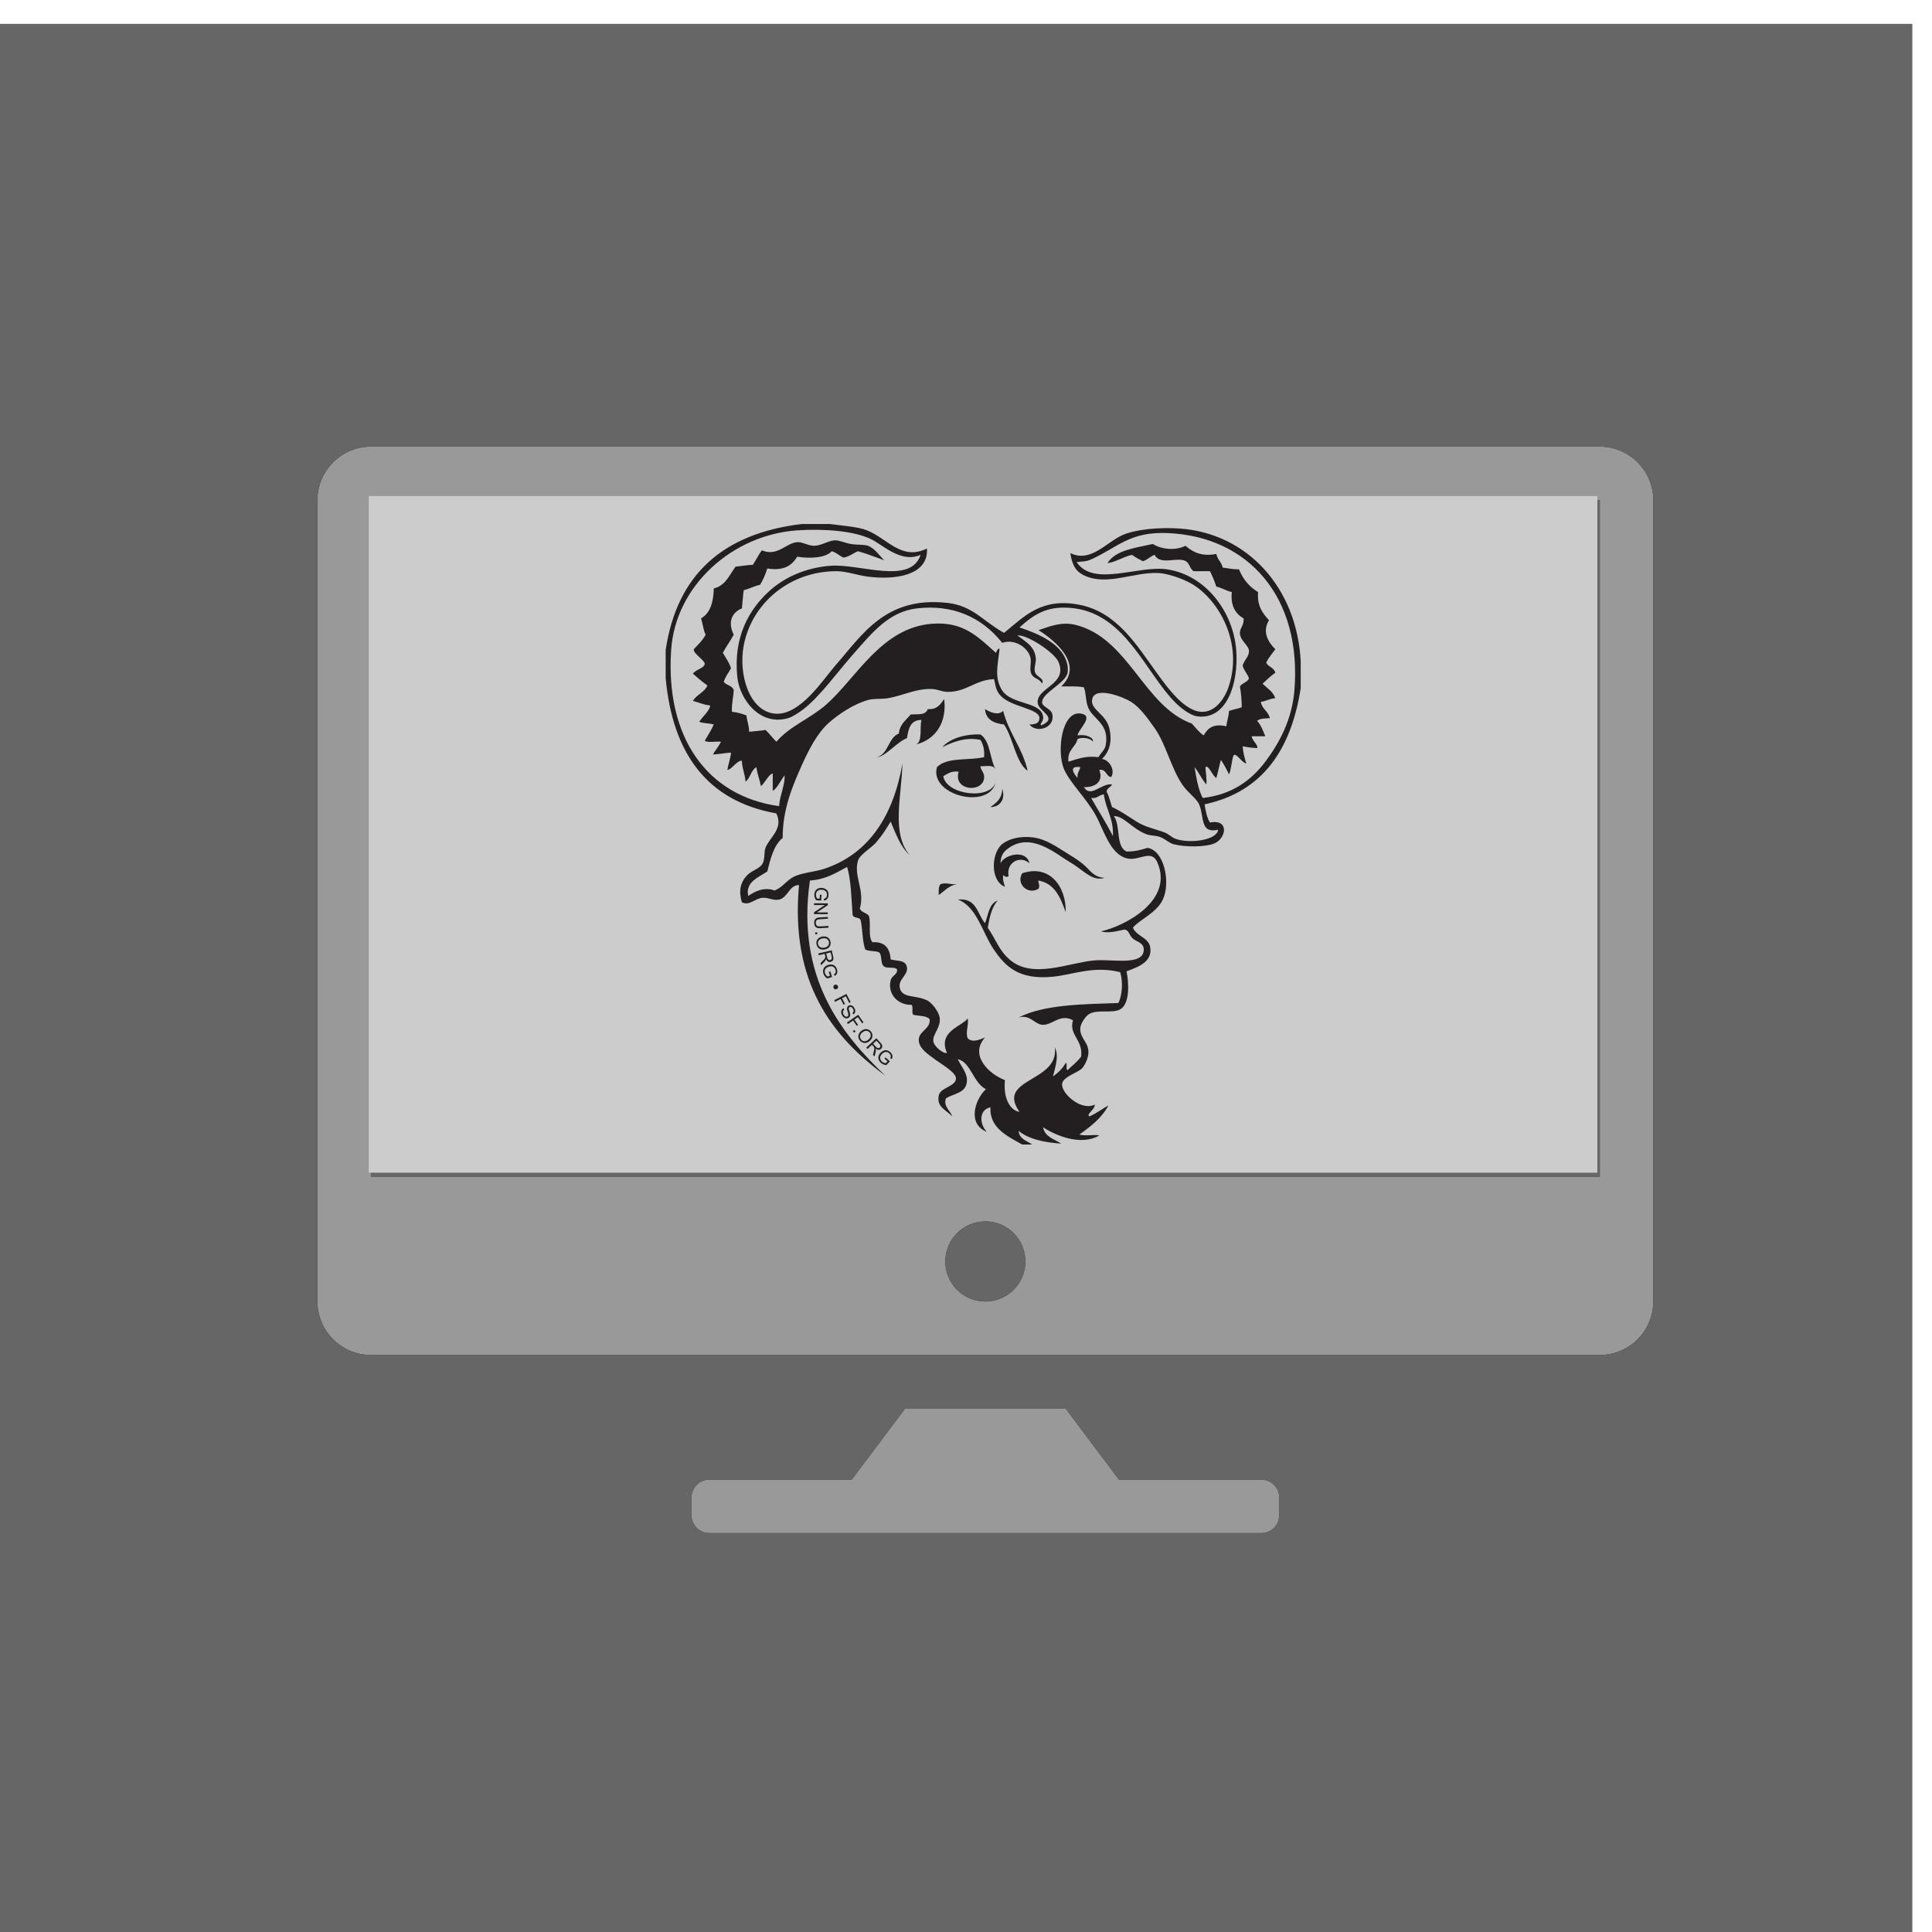 <?xml version="1.0" encoding="UTF-8" standalone="no"?>
<!-- Created with Inkscape (http://www.inkscape.org/) -->

<svg
   xmlns:dc="http://purl.org/dc/elements/1.1/"
   xmlns:cc="http://creativecommons.org/ns#"
   xmlns:rdf="http://www.w3.org/1999/02/22-rdf-syntax-ns#"
   xmlns:svg="http://www.w3.org/2000/svg"
   xmlns="http://www.w3.org/2000/svg"
   xmlns:sodipodi="http://sodipodi.sourceforge.net/DTD/sodipodi-0.dtd"
   xmlns:inkscape="http://www.inkscape.org/namespaces/inkscape"
   width="42.333mm"
   height="42.333mm"
   viewBox="0 0 150 150"
   id="svg4759"
   version="1.1"
   inkscape:version="0.91 r13725"
   sodipodi:docname="Node-Hacking-SW.svg">
  <defs
     id="defs4761">
    <inkscape:perspective
       id="perspective10"
       inkscape:persp3d-origin="0.5 : 0.33333333 : 1"
       inkscape:vp_z="1 : 0.5 : 1"
       inkscape:vp_y="0 : 1000 : 0"
       inkscape:vp_x="0 : 0.5 : 1"
       sodipodi:type="inkscape:persp3d" />
    <clipPath
       id="clipPath20"
       clipPathUnits="userSpaceOnUse">
      <path
         id="path22"
         d="M 0,2127.71 0,0 l 2161.91,0 0,2127.71 -2161.91,0 z" />
    </clipPath>
    <inkscape:perspective
       id="perspective10-3"
       inkscape:persp3d-origin="0.5 : 0.33333333 : 1"
       inkscape:vp_z="1 : 0.5 : 1"
       inkscape:vp_y="0 : 1000 : 0"
       inkscape:vp_x="0 : 0.5 : 1"
       sodipodi:type="inkscape:persp3d" />
    <clipPath
       id="clipPath20-6"
       clipPathUnits="userSpaceOnUse">
      <path
         id="path22-7"
         d="M 0,2127.71 0,0 l 2161.91,0 0,2127.71 -2161.91,0 z" />
    </clipPath>
    <filter
       inkscape:collect="always"
       style="color-interpolation-filters:sRGB"
       id="filter19123"
       x="-0.054"
       width="1.109"
       y="-0.067"
       height="1.134">
      <feGaussianBlur
         inkscape:collect="always"
         stdDeviation="1.7"
         id="feGaussianBlur19125" />
    </filter>
    <filter
       inkscape:collect="always"
       style="color-interpolation-filters:sRGB"
       id="filter19230"
       x="-0.047"
       width="1.093"
       y="-0.084"
       height="1.169">
      <feGaussianBlur
         inkscape:collect="always"
         stdDeviation="1.748"
         id="feGaussianBlur19232" />
    </filter>
  </defs>
  <sodipodi:namedview
     id="base"
     pagecolor="#ffffff"
     bordercolor="#666666"
     borderopacity="1.0"
     inkscape:pageopacity="0.0"
     inkscape:pageshadow="2"
     inkscape:zoom="2.8284271"
     inkscape:cx="47.898273"
     inkscape:cy="72.405011"
     inkscape:document-units="px"
     inkscape:current-layer="layer1"
     showgrid="false"
     fit-margin-top="0"
     fit-margin-left="0"
     fit-margin-right="0"
     fit-margin-bottom="0"
     inkscape:window-width="1366"
     inkscape:window-height="713"
     inkscape:window-x="0"
     inkscape:window-y="27"
     inkscape:window-maximized="1"
     showborder="false"
     showguides="true"
     inkscape:guide-bbox="true" />
  <g
     inkscape:label="Layer 1"
     inkscape:groupmode="layer"
     id="layer1"
     transform="translate(-264.495,-946.307)">
    <g
       id="g19368"
       inkscape:export-xdpi="90"
       inkscape:export-ydpi="90">
      <rect
         ry="0"
         rx="0"
         style="opacity:1;fill:#666666;fill-opacity:1;stroke:none;stroke-width:6.791;stroke-linecap:round;stroke-linejoin:round;stroke-miterlimit:4;stroke-dasharray:none;stroke-dashoffset:0;stroke-opacity:1"
         id="rect5453"
         width="150"
         height="150"
         x="262.969"
         y="948.158" />
      <g
         transform="matrix(1.058,0,0,1.058,-16.531,-51.42)"
         id="g19261">
        <g
           transform="matrix(1.307,0,0,1.307,-323.753,-208.995)"
           id="g19097"
           style="filter:url(#filter19123)">
          <path
             id="path19099"
             d="m 521.76,964.505 -8,0 -3,-4 -9,0 -3,4 -8,0 c -0.55,0 -1,0.45 -1,1 l 0,1 c 0,0.55 0.45,1 1,1 l 31,0 c 0.55,0 1,-0.45 1,-1 l 0,-1 c 0,-0.55 -0.45,-1 -1,-1 z"
             inkscape:connector-curvature="0" />
          <path
             id="path19101"
             d="m 540.76,906.505 -69,0 c -1.65,0 -3,1.35 -3,3 l 0,45 c 0,1.65 1.35,3 3,3 l 69,0 c 1.65,0 3,-1.35 3,-3 l 0,-45 c 0,-1.65 -1.35,-3 -3,-3 z m -34.5,48 c -1.243,0 -2.25,-1.007 -2.25,-2.25 0,-1.243 1.007,-2.25 2.25,-2.25 1.243,0 2.25,1.007 2.25,2.25 0,1.243 -1.008,2.25 -2.25,2.25 z m 34.5,-7 -69,0 0,-38 69,0 0,38 z"
             inkscape:connector-curvature="0" />
        </g>
        <g
           id="g19056"
           transform="matrix(1.307,0,0,1.307,-323.753,-208.995)"
           style="fill:#999999">
          <path
             inkscape:connector-curvature="0"
             d="m 521.76,964.505 -8,0 -3,-4 -9,0 -3,4 -8,0 c -0.55,0 -1,0.45 -1,1 l 0,1 c 0,0.55 0.45,1 1,1 l 31,0 c 0.55,0 1,-0.45 1,-1 l 0,-1 c 0,-0.55 -0.45,-1 -1,-1 z"
             id="path18381"
             style="fill:#999999" />
          <path
             inkscape:connector-curvature="0"
             d="m 540.76,906.505 -69,0 c -1.65,0 -3,1.35 -3,3 l 0,45 c 0,1.65 1.35,3 3,3 l 69,0 c 1.65,0 3,-1.35 3,-3 l 0,-45 c 0,-1.65 -1.35,-3 -3,-3 z m -34.5,48 c -1.243,0 -2.25,-1.007 -2.25,-2.25 0,-1.243 1.007,-2.25 2.25,-2.25 1.243,0 2.25,1.007 2.25,2.25 0,1.243 -1.008,2.25 -2.25,2.25 z m 34.5,-7 -69,0 0,-38 69,0 0,38 z"
             id="path18383"
             style="fill:#999999" />
        </g>
        <path
           style="fill:#cccccc;filter:url(#filter19230)"
           sodipodi:nodetypes="ccccc"
           id="path19129"
           d="m 382.84,1029.088 -90.16,0 0,-49.653 90.16,0 z"
           inkscape:connector-curvature="0" />
        <g
           transform="matrix(0.235,0,0,-0.235,312.39,1029.263)"
           inkscape:label="ink_ext_XXXXXX"
           id="g12">
          <g
             clip-path="none"
             transform="scale(0.1,0.1)"
             id="g14">
            <g
               id="g18"
               clip-path="url(#clipPath20-6)">
              <path
                 d="m 1139.47,1205.91 c 11.01,-30.85 -6.88,-57.29 -36.82,-56.66 18.22,12.96 36.3,26.03 36.82,56.66"
                 style="fill:#231f20;fill-opacity:1;fill-rule:evenodd;stroke:none"
                 id="path24"
                 inkscape:connector-curvature="0" />
              <path
                 d="m 1459.58,928.301 c -40.14,-12.199 -64.23,22.961 -107.64,48.16 -44.95,26.099 -122.87,97.719 -195.46,42.489 -11.06,-8.41 -21.27,-18.41 -22.68,-45.329 13.7,28.449 81.39,43.969 90.67,0 -27.78,25.527 -73.03,4.168 -65.17,-39.652 -5.95,-6.231 -12.57,-0.598 -16.99,2.832 -1.87,-16.063 2.59,-25.762 5.66,-36.813 -49.24,20.992 -41.64,111.302 -5.66,135.952 18.84,12.93 43.94,20.52 76.5,19.83 48.27,-1.03 80.55,-24.2 118.97,-48.15 17.1,-10.679 35.54,-21.729 50.98,-33.999 26.1,-20.672 33.76,-43.633 70.82,-45.32"
                 style="fill:#231f20;fill-opacity:1;fill-rule:evenodd;stroke:none"
                 id="path26"
                 inkscape:connector-curvature="0" />
              <path
                 d="m 1337.78,820.672 c -16.43,44.93 -33.2,89.547 -84.97,99.137 -2.78,-4.278 5.97,-14.7 0,-25.5 -32.96,-20.879 -71.21,15.16 -51,48.16 83.26,28.383 137.36,-38.02 135.97,-121.797"
                 style="fill:#231f20;fill-opacity:1;fill-rule:evenodd;stroke:none"
                 id="path28"
                 inkscape:connector-curvature="0" />
              <path
                 d="m 997.836,908.48 c -25.606,-4.652 -38.887,-21.55 -56.641,-33.992 -0.554,13.742 -0.644,27.071 5.657,33.992 16.824,6.258 30.546,-1.968 50.984,0"
                 style="fill:#231f20;fill-opacity:1;fill-rule:evenodd;stroke:none"
                 id="path30"
                 inkscape:connector-curvature="0" />
              <path
                 d="m 1417.09,1177.59 c 22.5,-39.83 47.02,-77.65 68,-118.99 2.63,55.54 -22.29,83.47 -28.34,130.32 -15.44,-1.56 -20.01,-13.97 -39.66,-11.33 z m -42.48,62.31 c -1.9,16.06 6.37,21.98 8.48,34 -38.37,5.28 -19.27,-21.91 -8.48,-34 z m 379.57,-82.16 c -7.76,18.18 -34.4,35.78 -50.97,59.51 -36.4,52.11 -52.14,128.4 -87.8,178.46 -22.27,31.26 -44.63,63.65 -73.66,82.16 -23.42,14.88 -116.1,51.76 -121.83,5.66 -3.83,-31.1 43.39,-44.02 53.83,-87.82 10.67,-44.73 -1.44,-75.28 -22.66,-96.32 22.95,-2.37 42.33,-35.89 28.32,-56.66 -16.79,3.05 -14.18,25.49 -36.85,22.68 14.39,-37.88 -14.1,-55.11 -48.12,-53.83 21.09,-35.33 53.8,12.6 87.8,8.49 -3.58,-9.62 -15.69,-10.72 -17,-22.67 7.72,-14.01 11.69,-31.72 17,-48.15 24.31,-10.62 48.91,-27.95 76.51,-45.33 28.59,-17.99 55.53,-21.87 87.79,-33.99 12.4,-4.64 22.08,-15.52 34,-19.83 42.53,-15.36 129.16,-5.45 133.13,28.33 -57.82,-12.48 -42.35,39.39 -59.49,79.31 z m -286.11,753.53 c 26.23,40.84 87.06,47.05 141.62,59.5 27.14,-17.02 70.23,-21.53 102.01,-5.67 23.48,-20.29 50.8,-34.1 96.34,-25.49 3.25,-17.5 16.22,-25.32 19.82,-42.5 16.77,-2.09 31.95,-5.8 50.97,-5.66 12.48,-30.95 32.26,-54.63 59.5,-70.81 -3.45,-44.06 14.79,-66.42 34.01,-87.83 -21.97,-37.1 -2.23,-68.69 19.81,-90.64 -9.52,-14.08 -21.32,-25.9 -28.31,-42.49 6.62,-13.2 24.85,-14.8 28.31,-31.17 -14.65,-9.88 -26.79,-22.3 -39.64,-33.98 14.01,-14.31 32.47,-24.19 39.64,-45.34 -17.73,-1.15 -28.27,-9.51 -45.32,-11.32 3.77,-22.67 23.45,-29.43 28.34,-50.99 -14.96,-1.14 -31.48,-0.63 -39.67,-8.51 11.88,-12.66 18.32,-30.77 25.48,-48.14 -14.15,0 -28.33,0 -42.47,0 1.41,-14.71 20.93,-26.22 16.99,-36.84 -16.36,0.64 -31.3,2.71 -45.34,5.67 1.41,-20.31 6.43,-37.03 11.33,-53.83 -15.17,3.25 -30.88,34.54 -39.65,25.49 -6.69,-17.86 -6.69,-42.42 -14.17,-59.49 -7.76,15.86 -15.77,31.44 -25.51,45.32 -5.08,-18.49 -8.87,-38.31 -14.12,-56.65 -12.39,6.98 -24.48,42.91 -34,34 0.64,-18.22 4.55,-33.22 2.82,-53.83 -14.52,15.72 -23.09,37.36 -36.83,53.83 5.8,-34.82 11.42,-69.78 25.49,-96.31 90.13,10.25 150.49,53.62 195.46,113.3 45.07,59.79 83.21,133 90.68,220.97 24.64,291.94 -142.61,481.49 -393.79,492.9 -120.72,5.49 -156.25,-44.04 -240.78,-82.15 -16.28,-7.35 -29.19,-6.29 -45.31,-8.5 53.46,-79.17 192.21,-8.81 283.25,-22.66 120.85,-18.38 207.2,-134.11 215.31,-254.96 6.83,-101.76 -29.7,-216.05 -121.8,-203.95 -21.75,2.85 -50.31,24.94 -68,42.48 -91.46,90.75 -153.87,272.93 -314.43,294.61 -83.69,11.31 -126.22,-17.66 -172.8,-59.48 58.25,-19.24 118.22,-45.9 141.63,-93.48 5.54,-11.21 11.82,-30.15 8.49,-48.16 -6.14,-33.32 -82.21,-63.22 -79.31,-93.49 1.27,-13.07 27.2,-18.89 31.17,-33.98 11.51,-43.95 -48.01,-62.99 -70.82,-34.01 19.41,0.43 30.91,4.26 31.15,19.85 0.5,30.77 -88.84,33.74 -121.82,70.81 -13.64,15.36 -14.28,26.28 -19.81,50.99 -58.88,-1.75 -86.96,-41.45 -147.306,-39.65 -14.207,0.42 -28.243,7.26 -42.508,8.5 -49.356,4.25 -96.524,-21 -141.621,-28.34 -21.516,-3.48 -43.555,-0.42 -62.317,-5.66 -45.437,-12.65 -92.773,-45.2 -121.836,-70.83 -36.043,-31.82 -62.441,-82.99 -84.968,-133.15 -28.555,-63.61 -60.235,-138.44 -59.504,-226.61 -28.086,-22.91 -37.86,-64.1 -48.145,-104.811 -25.801,-17.66 -69.414,-32.539 -59.48,-76.469 20.847,14.762 50.593,28.828 82.148,17 27.07,10.531 39.004,34.621 65.137,45.309 27.851,11.39 61.805,13.043 90.644,22.66 139.786,46.591 215.664,167.261 243.653,328.601 -3.145,-104.53 -35.157,-218.16 22.656,-286.109 -28.867,25.909 -43.254,66.289 -59.492,104.799 -13.731,-22.45 -25.188,-41.61 -45.344,-65.14 -14.578,-17.02 -51.043,-37.82 -56.648,-56.651 -14.778,-49.66 22.449,-91.18 5.671,-150.16 4.864,-12.117 21.458,-12.5 28.332,-22.617 7.586,-23.602 -3.75,-66.09 11.317,-82.18 39.121,2.289 54.394,-19.25 56.672,-53.82 21.914,-5.661 47.5,-0.723 50.996,-25.493 3.262,-23.238 -27.637,-36.519 -22.656,-62.32 6.601,-34.289 47.754,-22.078 84.98,-39.648 15.957,-7.563 37.117,-36.313 39.637,-53.852 4.523,-31.418 -22.266,-51.437 -19.832,-73.641 2,-18.199 34.121,-41.046 42.508,-36.828 -28.594,67.289 44.916,81.45 65.156,107.629 3.38,-22.828 -8.3,-43.777 0,-62.308 14.77,-14.11 37.44,-3.942 53.83,2.828 -50.25,-56.258 14.22,-115.457 62.3,-133.117 -5.8,-52.102 13.37,-94.293 45.34,-99.133 -74.47,105.582 124.35,91.801 110.47,201.101 15.2,-29.05 -2.69,-72.289 -5.66,-90.64 15.68,11.691 29.9,24.851 39.66,42.48 6.48,-2.949 -1.34,-20.238 5.65,-22.648 14.32,14 30.64,26.027 42.51,42.468 5.83,54.071 -39.49,67.09 -25.5,113.309 -40.57,22.359 -65.81,-17.23 -96.32,-14.16 -24.75,2.531 -37.89,32.941 -73.64,22.66 79.09,40.949 203.51,41.52 311.59,45.32 12.32,24.129 14.87,66.512 5.68,96.34 -83.92,20.789 -148.24,-8.23 -209.63,-14.168 -106.95,-10.359 -148.67,30.617 -186.98,87.809 -32.83,49.051 -52.36,132.769 -110.47,152.961 59.33,6.469 60.58,-45.172 85,-73.653 10.46,26.364 12.39,61.274 39.65,70.852 -18.38,-20.34 -25.46,-51.98 -31.16,-85.012 26.44,-38.058 34.17,-69.457 67.98,-99.136 71.68,-62.981 185.78,-9.43 266.3,-2.832 55.06,4.519 153.12,-18.258 152.97,33.992 -0.1,21.66 -22.86,23.976 -34,33.988 -12.93,11.629 -10.3,24.641 -25.51,28.328 -20.67,-3.898 -50.84,-13.297 -73.64,-5.668 76.89,17.59 227.08,97 175.62,215.301 -17.67,40.679 -53.65,7.391 -87.81,11.32 -58.12,6.731 -78.83,89.079 -104.82,135.969 -29.46,53.19 -81.94,103.15 -99.15,144.48 -23.4,56.34 -6.36,183.91 53.84,172.81 41.13,-7.61 -7.75,-47.38 -11.33,-67.98 24.91,4.06 50.82,-5.79 48.14,-19.84 -6.66,10.96 -32.53,15.65 -48.14,8.5 -6.25,-26.82 -32.72,-33.4 -28.34,-70.83 30.49,9.33 55.07,18.99 93.49,14.17 10.38,16.96 19.82,22.2 22.65,36.83 12.92,66.52 -38.33,81.16 -53.81,116.14 -9.28,20.97 -6.57,44.88 -14.16,65.17 -20.35,4.19 -46.52,2.59 -70.84,2.81 72.56,68.27 -20.63,144.11 -70.79,175.65 35.25,12.16 71.98,26.7 113.3,16.98 167.93,-39.46 214.93,-255.24 365.45,-308.76 11.99,-12.54 21.99,-27.1 36.81,-36.82 13.42,23.39 31.09,37.56 70.81,28.32 1.89,16.99 7.41,30.36 8.49,48.16 12.71,4.28 27.29,6.71 39.67,11.33 -0.13,23.46 -2.18,45.02 -5.67,65.14 6.95,11.01 23.69,12.21 28.33,25.5 -5.21,14.64 -16,23.66 -19.84,39.66 5.96,19.11 20.46,28.42 19.84,45.32 -0.67,17.73 -26.11,31.1 -28.33,53.84 -1.7,17.47 13.46,24.71 11.32,48.16 -25.21,14.43 -40.86,38.45 -36.8,82.15 -17.92,3.81 -30.27,13.18 -48.15,16.98 -5.75,16.92 -12.16,33.19 -19.87,48.17 -16.97,0 -33.99,0 -50.96,0 -14.91,9.5 -11.04,28.45 -31.18,33.98 -27.97,7.69 -75.2,-14.29 -90.62,17 -14.46,-4.44 -22.06,-15.74 -36.85,-19.82 -11.81,6.13 -23.52,12.35 -33.99,19.82 -27.66,-5.41 -55.36,-25.82 -79.33,-25.5 0.96,0 1.89,0 2.83,0 z m -218.09,-436.25 c -3.29,47.38 95.49,57.34 65.13,127.48 -13.45,31.07 -104.25,89.54 -130.29,82.15 0.87,0.26 1.91,-0.19 2.81,0 26.76,-20.83 52.66,-32.81 56.66,-70.82 1.4,-13.35 -6.4,-28.94 -2.82,-42.49 4.42,-16.79 30.46,-18.9 22.65,-36.81 -10.36,18.38 -26.44,14.03 -33.99,31.14 -6.85,15.6 1.61,33.39 -2.83,51 -7.97,31.58 -50.09,58.83 -87.83,45.32 -65.87,82.54 -156.908,120.34 -266.263,107.64 -86.973,-10.08 -138.875,-74.69 -195.469,-138.79 -54.519,-61.74 -105.75,-134.38 -158.621,-175.64 -13.097,-10.21 -34.375,-24.33 -48.183,-28.32 -88.77,-25.72 -151.243,58.95 -158.625,127.46 -13.797,128.18 38.898,212.52 96.308,266.3 49.66,46.49 118.613,76.63 195.469,82.14 91.387,6.54 249.602,-60.52 280.441,33.99 -60.402,-26.32 -116.113,29.44 -152.98,48.17 -52.527,26.68 -148.945,34.01 -232.293,28.32 -200.801,-13.69 -380.137,-171.06 -393.742,-373.92 -18.172,-271 111.066,-456.1 337.09,-487.27 2.05,33.88 19.503,67.39 17.023,96.34 -11.27,-15.23 -24.766,-43.21 -36.855,-48.16 0,17.95 0,35.87 0,53.82 -12.278,-1.92 -24.004,-28.83 -36.817,-39.66 -3.926,20.63 -11.476,37.62 -14.16,59.49 -17.031,-9.43 -18.762,-34.13 -33.996,-45.33 -1.356,24.15 -10.809,40.18 -11.317,65.16 -14.367,2.5 -33.136,-28.79 -45.324,-28.32 2.989,18.7 9.532,33.89 11.328,53.81 -19.824,-0.96 -36.347,-5.21 -56.668,-5.67 8.321,13.42 18.133,25.32 25.489,39.67 -16.086,1.85 -39.59,-3.73 -50.969,2.84 9.805,16.6 20.215,32.64 28.312,50.97 -13.566,4.38 -32.765,3.12 -45.332,8.52 10.321,16.45 33.016,34.52 33.985,50.99 -20.852,1.76 -35.403,9.9 -53.821,14.15 11.465,19.74 35.938,26.4 45.364,48.16 -15.891,11.53 -30.852,23.93 -45.364,36.82 9.786,14.23 36.204,16.8 36.856,31.17 0.449,10.19 -37.156,32.64 -34.024,45.33 13.223,14.18 27.59,27.19 36.856,45.31 -7.07,14.67 -9.031,34.43 -14.18,51.01 28.223,16.14 38.848,49.9 39.66,93.47 36.825,8.5 48.711,41.94 67.997,67.99 18.136,1.67 34.628,5.03 53.82,5.67 10.019,14.53 17.723,31.37 28.32,45.32 48.906,-20.55 74.102,22.38 110.469,25.49 15.664,1.34 35.125,-11.89 53.836,-11.33 22.734,0.7 44.367,17 65.168,17 13.066,0.01 30.515,-8.19 48.144,-11.33 19.207,-3.43 41.278,-1 53.836,-5.67 22.219,-8.26 38.203,-34.07 50.957,-45.33 -27.136,9.67 -53.359,20.27 -82.136,28.33 -15.696,-6.03 -26.504,-16.91 -45.313,-19.82 -13.254,5.61 -21.797,15.98 -36.848,19.82 -18.652,-21.44 -70.437,-23.4 -107.644,-16.99 -16.348,-27.09 -41.465,-45.39 -93.469,-36.82 -5.781,-18.77 -13.172,-35.93 -22.664,-51 -18.594,-4.06 -32.961,-12.35 -50.988,-17 -2.625,-18.15 -3.504,-38.03 -5.653,-56.66 -32.628,-13.18 -44.492,-44.08 -25.507,-82.15 -10.45,-19.76 -23.547,-36.88 -33.996,-56.64 9.054,-15.49 19.503,-29.6 25.507,-48.17 -7.695,-14.01 -17.625,-25.81 -22.664,-42.48 7.782,-11.11 26.641,-11.12 31.153,-25.51 -1.145,-23.41 -6.828,-42.27 -5.657,-67.99 17.325,-1.54 31.672,-6.08 45.313,-11.32 1.828,-18.01 8.273,-31.42 8.508,-50.98 16.875,1.99 35.078,2.67 50.996,5.66 12.422,-11.18 21.933,-25.29 33.984,-36.83 42.274,49.22 106.66,72.74 155.801,116.14 93.934,82.94 172.078,239.27 328.602,252.12 99.19,8.14 143.38,-39.35 201.11,-90.64 1.89,4.07 8.12,17.95 11.34,11.33 -5.71,-51.4 -15.81,-85.99 5.67,-124.64 28.18,-50.69 122.55,-36.86 130.31,-84.99 2.89,-17.84 -12.57,-22.11 -5.64,-28.34 55.85,24.6 -9.44,43.05 -11.33,70.82 z M 513.434,2033.1 c 29.285,0 58.535,0 87.82,0 35.312,-5.06 86.125,-7.86 116.133,-19.84 63.965,-25.56 107.597,-95.74 186.984,-56.65 5.301,-85.93 -103.215,-98.41 -184.133,-87.82 -35.34,4.61 -67.273,17.07 -99.16,17 -146.746,-0.34 -264.207,-101.18 -288.945,-232.3 -17.031,-90.18 17.414,-203.98 96.32,-212.45 79.188,-8.49 152.598,107.79 189.805,150.13 83.476,95.08 156.707,217.86 351.258,195.47 78.814,-9.08 111.934,-58.64 175.624,-93.48 62.33,50.36 115.69,111.08 235.13,87.81 118.58,-23.11 179.38,-126.98 243.61,-215.3 32.6,-44.79 87.82,-122.72 144.49,-118.98 42.03,2.79 67.52,48.5 76.46,73.67 50.05,140.62 -30.14,276.87 -113.27,325.77 -26.68,15.68 -74.71,32.61 -104.84,34 -76.3,3.49 -158.65,-40.6 -229.43,-8.51 -26.04,11.8 -38.87,29.36 -45.35,70.83 63.75,-31.79 113.1,34.62 164.31,56.64 40.28,17.33 114.04,24.52 178.46,19.84 210.35,-15.32 364.58,-184.86 376.77,-413.59 0,-28.34 0,-56.66 0,-84.98 -29.9,-191.07 -118.17,-323.75 -300.28,-362.62 3.57,-20.98 7.13,-41.95 16.97,-56.65 61.52,11.24 50.37,-49.81 14.18,-65.15 -28.45,-12.05 -90.95,-12.21 -127.47,-2.83 -14.09,3.61 -27.27,17.11 -42.5,22.66 -14.14,5.15 -29.42,3.68 -42.48,8.49 -43.54,16.1 -72.72,58.94 -101.98,56.65 21.86,-28.13 5.09,-94.97 39.65,-110.46 25.91,-0.39 45.78,5.18 65.16,11.34 52.09,-6.91 73.44,-107.431 48.16,-161.489 -19.68,-42.11 -73.81,-62.981 -93.48,-87.813 12.44,-27.668 48.17,-30.41 53.82,-59.488 8.92,-45.922 -35.52,-63 -73.66,-76.512 7.1,-33.258 11.58,-101.687 -19.82,-118.957 -24.25,-13.32 -70.41,0.578 -96.32,-14.172 -10.88,-6.168 -27.92,-29.757 -28.34,-45.308 -0.86,-32.403 26.84,-42.84 25.51,-76.481 -0.78,-19.281 -13.03,-41.101 -19.84,-48.148 -13.23,-13.711 -59.43,-26.281 -62.32,-48.152 -3.83,-29.141 59.39,-86.661 102,-65.18 0.77,-15.61 -27.61,-30.039 -17.01,-36.809 20.97,8.328 46.16,27.469 59.47,33.981 -20.94,-39.473 -55.31,-65.512 -90.63,-90.641 19.64,-5.941 46.99,1.149 62.29,-2.84 -59.95,-35.043 -140.94,2.75 -175.61,25.489 5.51,-30.372 35.11,-36.668 56.65,-50.969 -53.94,3.64 -101.33,13.879 -133.12,39.64 2.5,-25.793 25.79,-30.863 42.48,-42.492 -10.39,0 -20.8,0 -31.15,0 -44.81,25.27 -102.97,51.692 -99.16,116.18 -38.12,-8.258 -33.45,-53.981 -11.34,-76.52 -60.17,22.93 -38.99,99.18 -2.83,133.141 -39.44,19.102 -47.21,84.961 -87.81,93.5 11.21,-24.051 31.27,-43.801 28.32,-70.84 -3.71,-34.629 -37.998,-35.262 -65.138,-50.988 -9.442,-25.012 13.351,-38.481 19.816,-56.641 -22.949,22.43 -49.191,29.699 -42.473,65.141 4.836,25.578 54.082,27.898 53.828,53.808 -0.195,18.391 -46.003,44.598 -62.351,56.68 -24.121,17.871 -55.371,37.102 -53.82,65.149 1.476,25.863 37.265,33.261 33.996,62.312 -9.278,12.449 -33.75,9.711 -50.996,14.199 -6.446,5.782 0.808,25.34 -5.657,31.149 -38.816,-1.739 -76.14,30.679 -65.144,76.48 3.719,15.391 22.558,18.051 19.824,33.992 -7.695,10.25 -35.293,0.598 -42.5,11.34 -9.699,9.149 -3.359,34.379 -14.16,42.489 -12.383,4.609 -31.731,2.25 -42.492,8.492 -9.325,25.609 -8.055,61.797 -14.129,90.636 -2.598,12.563 -25.547,4.731 -25.547,19.821 -3.899,50.902 -4.406,105.14 -16.973,147.332 C 620.512,943.969 588.578,923.031 538.91,919.809 495.395,617.719 636.82,441 774.066,310.77 c -165,121.371 -297.429,289.57 -269.109,594.878 -30.352,0.582 -34.816,-39.328 -62.355,-45.347 -17.559,-3.84 -33.387,6.84 -50.985,5.699 -24.816,-1.691 -40.84,-26.32 -65.137,-14.16 -10.488,34.64 -5.332,62.191 16.993,84.961 15.32,15.609 39.746,19.859 48.144,36.82 7.363,14.809 3.387,34.169 8.516,48.169 11.621,31.78 57.469,59.21 33.984,107.62 -217.109,38.82 -323.887,187.91 -345.605,422.1 0,29.28 0,58.55 0,87.83 35.058,237.83 181.277,364.48 424.922,393.76"
                 style="fill:#231f20;fill-opacity:1;fill-rule:evenodd;stroke:none"
                 id="path32"
                 inkscape:connector-curvature="0" />
              <path
                 d="m 958.18,1486.36 c 9.285,-74.43 -28.235,-126.65 -87.805,-141.63 21.203,9.93 10.402,51.9 16.992,76.47 -34.414,0.4 -40.847,-27.12 -45.32,-56.65 -33.672,-13.65 -66.797,-57.7 -93.477,-59.49 36.434,10.78 34.141,60.29 67.95,73.65 2.82,29.3 22.605,41.65 36.824,59.5 23.019,2.26 45.461,-3.96 53.84,16.99 29.492,-2.09 39.421,15.34 50.996,31.16"
                 style="fill:#231f20;fill-opacity:1;fill-rule:evenodd;stroke:none"
                 id="path34"
                 inkscape:connector-curvature="0" />
              <path
                 d="m 1145.14,1407.03 c -32.01,3.88 -56.81,14.95 -59.47,48.17 14.92,-9.24 40.49,-21.7 56.64,-5.66 17.88,-69.94 60.2,-115.45 76.5,-186.97 -36.8,24.59 -45.06,102.24 -73.67,144.46"
                 style="fill:#231f20;fill-opacity:1;fill-rule:evenodd;stroke:none"
                 id="path36"
                 inkscape:connector-curvature="0" />
              <path
                 d="m 1082.85,1305.06 c 1.76,23.51 -3,40.46 -11.35,53.83 -46.51,10.15 -88.516,-7.45 -119.004,-22.66 18.438,23.14 65.594,42.03 119.004,39.65 31.82,-21.06 28.64,-77.11 48.13,-110.47 -8.8,17.26 -24.82,10.97 -48.13,11.33 -0.16,-12.14 13.08,-18.96 11.35,-36.84 -4.71,-47.5 -97.698,-39.81 -79.33,19.83 -23.614,2.84 -35.008,-6.58 -48.172,-14.16 9.988,-59.8 150.252,-75.53 164.282,-17 -18.63,-90.02 -208.286,-43.61 -184.107,45.33 32.305,32.31 98.957,19.87 147.327,31.16"
                 style="fill:#231f20;fill-opacity:1;fill-rule:evenodd;stroke:none"
                 id="path38"
                 inkscape:connector-curvature="0" />
              <path
                 d="m 570.188,875.73 5.023,-0.351 -1.231,-18.149 -15.898,1.098 c -2.027,2.942 -3.504,5.934 -4.414,8.973 -0.914,3.039 -1.266,6.121 -1.047,9.238 0.293,4.211 1.457,7.973 3.5,11.281 2.039,3.309 4.824,5.731 8.356,7.25 3.535,1.508 7.402,2.129 11.613,1.828 4.168,-0.289 8.004,-1.429 11.492,-3.418 3.496,-2 6.008,-4.691 7.531,-8.089 1.528,-3.391 2.145,-7.231 1.844,-11.493 -0.215,-3.097 -0.91,-5.867 -2.09,-8.296 -1.176,-2.43 -2.711,-4.301 -4.597,-5.602 -1.895,-1.289 -4.309,-2.211 -7.243,-2.75 l -1.05,5.211 c 2.226,0.488 4,1.168 5.312,2.039 1.316,0.871 2.406,2.16 3.281,3.879 0.871,1.723 1.383,3.66 1.535,5.82 0.18,2.602 -0.058,4.871 -0.718,6.813 -0.657,1.937 -1.586,3.539 -2.793,4.789 -1.207,1.25 -2.559,2.25 -4.051,3 -2.574,1.269 -5.41,2.019 -8.508,2.238 -3.816,0.262 -7.058,-0.18 -9.723,-1.309 -2.664,-1.14 -4.707,-2.921 -6.124,-5.351 -1.422,-2.43 -2.235,-5.051 -2.43,-7.879 -0.168,-2.449 0.133,-4.879 0.918,-7.289 0.781,-2.402 1.668,-4.242 2.656,-5.52 l 7.98,-0.562 0.876,12.601"
                 style="fill:#231f20;fill-opacity:1;fill-rule:nonzero;stroke:none"
                 id="path40"
                 inkscape:connector-curvature="0" />
              <path
                 d="m 551.816,848.77 42.95,-0.2 -0.032,-5.832 -33.82,-22.398 33.719,-0.149 -0.024,-5.453 -42.949,0.192 0.028,5.832 33.855,22.41 -33.75,0.148 0.023,5.45"
                 style="fill:#231f20;fill-opacity:1;fill-rule:nonzero;stroke:none"
                 id="path42"
                 inkscape:connector-curvature="0" />
              <path
                 d="m 596.516,778.109 0.339,-5.668 -24.769,-1.492 c -4.313,-0.258 -7.762,0.031 -10.352,0.852 -2.593,0.82 -4.761,2.461 -6.504,4.91 -1.738,2.449 -2.734,5.738 -2.984,9.867 -0.238,4.024 0.254,7.352 1.484,9.981 1.235,2.64 3.129,4.582 5.684,5.832 2.559,1.25 6.109,2.007 10.648,2.281 l 24.774,1.488 0.34,-5.68 -24.742,-1.48 c -3.723,-0.219 -6.45,-0.73 -8.168,-1.531 -1.723,-0.797 -3.012,-2.071 -3.868,-3.809 -0.855,-1.75 -1.21,-3.84 -1.062,-6.269 0.246,-4.18 1.375,-7.09 3.371,-8.75 1.996,-1.661 5.684,-2.34 11.066,-2.012 l 24.743,1.48"
                 style="fill:#231f20;fill-opacity:1;fill-rule:nonzero;stroke:none"
                 id="path44"
                 inkscape:connector-curvature="0" />
              <path
                 d="m 555.344,757.512 5.968,0.636 0.645,-5.968 -5.973,-0.641 -0.64,5.973"
                 style="fill:#231f20;fill-opacity:1;fill-rule:nonzero;stroke:none"
                 id="path46"
                 inkscape:connector-curvature="0" />
              <path
                 d="m 578.363,739.059 c -5.109,-0.821 -8.922,-2.829 -11.425,-6.047 -2.504,-3.223 -3.422,-6.903 -2.762,-11.051 0.668,-4.223 2.711,-7.461 6.113,-9.711 3.402,-2.262 7.836,-2.961 13.297,-2.09 3.449,0.551 6.371,1.61 8.762,3.192 2.386,1.578 4.113,3.597 5.172,6.07 1.058,2.469 1.367,5.109 0.921,7.91 -0.629,3.969 -2.539,7.168 -5.722,9.598 -3.188,2.441 -7.973,3.14 -14.356,2.129 z m -0.836,5.793 c 7.043,1.128 12.856,0.109 17.438,-3.032 4.586,-3.148 7.355,-7.711 8.305,-13.691 0.621,-3.918 0.25,-7.598 -1.122,-11.039 -1.371,-3.442 -3.597,-6.262 -6.679,-8.43 -3.086,-2.191 -6.746,-3.621 -10.992,-4.289 -4.301,-0.68 -8.289,-0.43 -11.961,0.77 -3.668,1.187 -6.633,3.238 -8.883,6.148 -2.25,2.902 -3.672,6.199 -4.258,9.883 -0.637,4 -0.238,7.719 1.191,11.168 1.426,3.449 3.68,6.25 6.762,8.398 3.078,2.153 6.481,3.524 10.199,4.114"
                 style="fill:#231f20;fill-opacity:1;fill-rule:nonzero;stroke:none"
                 id="path48"
                 inkscape:connector-curvature="0" />
              <path
                 d="m 589.855,692.051 2.786,-11.891 c 0.589,-2.531 1.32,-4.449 2.171,-5.75 0.864,-1.301 1.95,-2.191 3.278,-2.672 1.324,-0.468 2.664,-0.547 4.012,-0.226 1.976,0.457 3.433,1.558 4.375,3.289 0.933,1.738 1.039,4.16 0.316,7.258 l -3.102,13.23 -13.836,-3.238 z m -24.66,0.058 41.817,9.801 4.343,-18.539 c 0.875,-3.73 1.165,-6.652 0.868,-8.769 -0.297,-2.114 -1.262,-3.973 -2.891,-5.582 -1.629,-1.598 -3.594,-2.68 -5.894,-3.211 -2.969,-0.7 -5.696,-0.329 -8.18,1.121 -2.485,1.441 -4.473,4.109 -5.961,7.992 -0.359,-1.633 -0.797,-2.902 -1.305,-3.832 -1.101,-1.961 -2.597,-3.93 -4.48,-5.891 l -9.68,-9.937 -1.629,6.957 7.402,7.57 c 2.129,2.211 3.739,3.981 4.825,5.34 1.09,1.359 1.8,2.519 2.136,3.473 0.336,0.949 0.512,1.878 0.524,2.777 -0.016,0.66 -0.192,1.711 -0.524,3.133 l -1.504,6.418 -18.57,-4.352 -1.297,5.531"
                 style="fill:#231f20;fill-opacity:1;fill-rule:nonzero;stroke:none"
                 id="path50"
                 inkscape:connector-curvature="0" />
              <path
                 d="m 597.832,634.449 4.805,1.512 5.476,-17.352 -15.203,-4.769 c -2.961,2 -5.422,4.25 -7.383,6.738 -1.965,2.5 -3.41,5.242 -4.343,8.211 -1.266,4.031 -1.551,7.961 -0.864,11.789 0.696,3.832 2.407,7.102 5.141,9.801 2.73,2.699 6.117,4.68 10.141,5.941 3.988,1.25 7.968,1.59 11.953,1.012 3.976,-0.594 7.3,-2.184 9.961,-4.781 2.656,-2.61 4.629,-5.949 5.906,-10.031 0.933,-2.961 1.297,-5.79 1.086,-8.489 -0.207,-2.691 -0.953,-4.992 -2.242,-6.89 -1.289,-1.903 -3.2,-3.629 -5.735,-5.211 l -2.879,4.468 c 1.895,1.274 3.297,2.551 4.2,3.84 0.91,1.293 1.457,2.891 1.64,4.813 0.18,1.918 -0.051,3.91 -0.699,5.988 -0.773,2.481 -1.828,4.5 -3.148,6.07 -1.325,1.571 -2.774,2.711 -4.352,3.442 -1.574,0.719 -3.203,1.16 -4.867,1.308 -2.864,0.25 -5.774,-0.089 -8.735,-1.019 -3.652,-1.149 -6.507,-2.738 -8.574,-4.77 -2.066,-2.031 -3.316,-4.429 -3.758,-7.211 -0.437,-2.777 -0.23,-5.519 0.618,-8.218 0.738,-2.352 1.91,-4.5 3.515,-6.45 1.606,-1.953 3.102,-3.351 4.488,-4.179 l 7.629,2.398 -3.777,12.039"
                 style="fill:#231f20;fill-opacity:1;fill-rule:nonzero;stroke:none"
                 id="path52"
                 inkscape:connector-curvature="0" />
              <path
                 d="m 616.598,594.27 c 1.898,0.781 3.789,0.781 5.683,-0.008 1.891,-0.793 3.227,-2.133 4.004,-4.012 0.781,-1.891 0.785,-3.789 0.008,-5.68 -0.781,-1.898 -2.117,-3.242 -4.012,-4.031 -1.894,-0.777 -3.797,-0.777 -5.695,0.012 -1.898,0.789 -3.242,2.129 -4.027,4.019 -0.778,1.879 -0.774,3.77 0.015,5.668 0.789,1.903 2.129,3.242 4.024,4.032"
                 style="fill:#231f20;fill-opacity:1;fill-rule:nonzero;stroke:none"
                 id="path54"
                 inkscape:connector-curvature="0" />
              <path
                 d="m 614.773,546.129 38.223,19.59 13.215,-25.789 -4.512,-2.309 -10.621,20.719 -11.836,-6.059 9.192,-17.941 -4.508,-2.309 -9.196,17.938 -17.363,-8.899 -2.594,5.059"
                 style="fill:#231f20;fill-opacity:1;fill-rule:nonzero;stroke:none"
                 id="path56"
                 inkscape:connector-curvature="0" />
              <path
                 d="m 643.246,521.148 3.149,-4.359 c -1.715,-1.32 -2.926,-2.73 -3.629,-4.238 -0.711,-1.5 -0.93,-3.301 -0.657,-5.422 0.27,-2.109 1.032,-4.207 2.282,-6.309 1.113,-1.859 2.367,-3.34 3.773,-4.441 1.402,-1.09 2.793,-1.699 4.176,-1.82 1.375,-0.118 2.637,0.16 3.777,0.839 1.156,0.692 1.969,1.633 2.434,2.813 0.465,1.187 0.527,2.73 0.195,4.617 -0.207,1.223 -0.914,3.774 -2.121,7.641 -1.203,3.883 -1.855,6.711 -1.941,8.492 -0.133,2.32 0.226,4.309 1.082,5.988 0.851,1.68 2.125,3.031 3.82,4.039 1.859,1.114 3.914,1.621 6.168,1.532 2.242,-0.098 4.398,-0.911 6.441,-2.43 2.051,-1.531 3.821,-3.539 5.301,-6.02 1.629,-2.73 2.625,-5.41 2.992,-8.019 0.367,-2.61 0.032,-5 -1.011,-7.141 -1.043,-2.14 -2.622,-3.898 -4.731,-5.281 l -3.144,4.473 c 2.175,1.636 3.433,3.539 3.757,5.707 0.325,2.16 -0.355,4.652 -2.047,7.492 -1.757,2.949 -3.585,4.777 -5.468,5.488 -1.891,0.699 -3.602,0.602 -5.125,-0.309 -1.328,-0.789 -2.129,-1.921 -2.414,-3.39 -0.293,-1.449 0.293,-4.418 1.761,-8.93 1.469,-4.5 2.305,-7.691 2.512,-9.558 0.293,-2.743 -0.012,-5.082 -0.922,-7 -0.906,-1.93 -2.347,-3.493 -4.332,-4.672 -1.961,-1.168 -4.144,-1.711 -6.551,-1.621 -2.406,0.089 -4.722,0.902 -6.937,2.429 -2.223,1.532 -4.117,3.614 -5.691,6.242 -1.993,3.34 -3.172,6.43 -3.543,9.258 -0.375,2.84 0.035,5.481 1.218,7.934 1.196,2.449 3,4.437 5.426,5.976"
                 style="fill:#231f20;fill-opacity:1;fill-rule:nonzero;stroke:none"
                 id="path58"
                 inkscape:connector-curvature="0" />
              <path
                 d="m 654.375,476.398 35.422,24.293 16.387,-23.89 -4.18,-2.871 -13.176,19.199 -10.969,-7.508 11.403,-16.633 -4.18,-2.867 -11.398,16.617 -16.09,-11.027 -3.219,4.687"
                 style="fill:#231f20;fill-opacity:1;fill-rule:nonzero;stroke:none"
                 id="path60"
                 inkscape:connector-curvature="0" />
              <path
                 d="m 673.062,449.641 4.833,3.57 3.566,-4.84 -4.836,-3.562 -3.563,4.832"
                 style="fill:#231f20;fill-opacity:1;fill-rule:nonzero;stroke:none"
                 id="path62"
                 inkscape:connector-curvature="0" />
              <path
                 d="m 702.367,445.16 c -4.004,-3.281 -6.273,-6.941 -6.816,-10.98 -0.539,-4.032 0.519,-7.68 3.179,-10.93 2.711,-3.309 6.106,-5.078 10.18,-5.32 4.078,-0.219 8.258,1.41 12.531,4.91 2.704,2.211 4.692,4.609 5.961,7.172 1.27,2.566 1.739,5.187 1.407,7.859 -0.329,2.668 -1.391,5.098 -3.184,7.289 -2.551,3.11 -5.816,4.91 -9.789,5.41 -3.977,0.489 -8.465,-1.308 -13.469,-5.41 z m -3.64,4.59 c 5.515,4.52 11.043,6.57 16.589,6.172 5.547,-0.41 10.243,-2.961 14.075,-7.641 2.511,-3.07 4.043,-6.429 4.593,-10.101 0.551,-3.66 0.043,-7.211 -1.519,-10.649 -1.567,-3.441 -4.008,-6.519 -7.332,-9.242 -3.371,-2.758 -6.945,-4.551 -10.715,-5.367 -3.773,-0.82 -7.367,-0.543 -10.773,0.828 -3.411,1.379 -6.297,3.512 -8.661,6.398 -2.562,3.133 -4.093,6.543 -4.597,10.243 -0.508,3.699 0.027,7.257 1.601,10.66 1.574,3.418 3.824,6.308 6.739,8.699"
                 style="fill:#231f20;fill-opacity:1;fill-rule:nonzero;stroke:none"
                 id="path64"
                 inkscape:connector-curvature="0" />
              <path
                 d="m 736.176,410.102 8.359,-8.911 c 1.777,-1.89 3.363,-3.191 4.758,-3.89 1.395,-0.699 2.781,-0.93 4.164,-0.672 1.387,0.25 2.582,0.851 3.594,1.801 1.48,1.39 2.191,3.07 2.137,5.039 -0.051,1.972 -1.168,4.121 -3.348,6.441 l -9.301,9.91 -10.363,-9.718 z m -21.387,-12.274 31.32,29.391 13.032,-13.891 c 2.617,-2.789 4.332,-5.18 5.132,-7.156 0.793,-1.981 0.895,-4.082 0.282,-6.281 -0.606,-2.2 -1.774,-4.11 -3.496,-5.731 -2.219,-2.082 -4.77,-3.121 -7.641,-3.121 -2.875,0.012 -5.93,1.32 -9.16,3.941 0.5,-1.589 0.762,-2.91 0.785,-3.96 0.023,-2.258 -0.285,-4.7 -0.941,-7.348 l -3.411,-13.453 -4.89,5.211 2.629,10.261 c 0.742,2.981 1.242,5.329 1.508,7.039 0.257,1.719 0.3,3.079 0.117,4.079 -0.184,0.992 -0.5,1.882 -0.946,2.671 -0.339,0.559 -1.007,1.372 -2.007,2.442 l -4.512,4.808 -13.906,-13.05 -3.895,4.148"
                 style="fill:#231f20;fill-opacity:1;fill-rule:nonzero;stroke:none"
                 id="path66"
                 inkscape:connector-curvature="0" />
              <path
                 d="m 771.887,363.859 3.449,3.672 13.281,-12.429 -10.902,-11.614 c -3.567,0.282 -6.813,1.032 -9.742,2.25 -2.934,1.211 -5.539,2.883 -7.817,5.024 -3.078,2.886 -5.254,6.168 -6.527,9.847 -1.281,3.68 -1.387,7.36 -0.332,11.063 1.058,3.687 3.031,7.078 5.918,10.148 2.859,3.051 6.168,5.301 9.922,6.739 3.754,1.453 7.429,1.691 11.023,0.722 3.594,-0.961 6.953,-2.91 10.07,-5.832 2.266,-2.129 3.969,-4.418 5.114,-6.871 1.136,-2.449 1.613,-4.816 1.426,-7.098 -0.192,-2.289 -1.008,-4.742 -2.446,-7.359 l -4.699,2.488 c 1.027,2.039 1.621,3.84 1.777,5.403 0.16,1.566 -0.152,3.226 -0.933,5 -0.781,1.758 -1.961,3.386 -3.543,4.867 -1.899,1.781 -3.805,3.031 -5.727,3.75 -1.922,0.723 -3.75,1 -5.476,0.859 -1.735,-0.136 -3.36,-0.558 -4.883,-1.238 -2.617,-1.191 -4.985,-2.922 -7.113,-5.18 -2.618,-2.789 -4.332,-5.582 -5.133,-8.359 -0.805,-2.781 -0.719,-5.492 0.261,-8.133 0.985,-2.629 2.508,-4.918 4.575,-6.859 1.797,-1.68 3.871,-2.981 6.226,-3.891 2.356,-0.918 4.344,-1.398 5.965,-1.437 l 5.473,5.828 -9.207,8.64"
                 style="fill:#231f20;fill-opacity:1;fill-rule:nonzero;stroke:none"
                 id="path68"
                 inkscape:connector-curvature="0" />
            </g>
          </g>
        </g>
      </g>
    </g>
  </g>
</svg>

